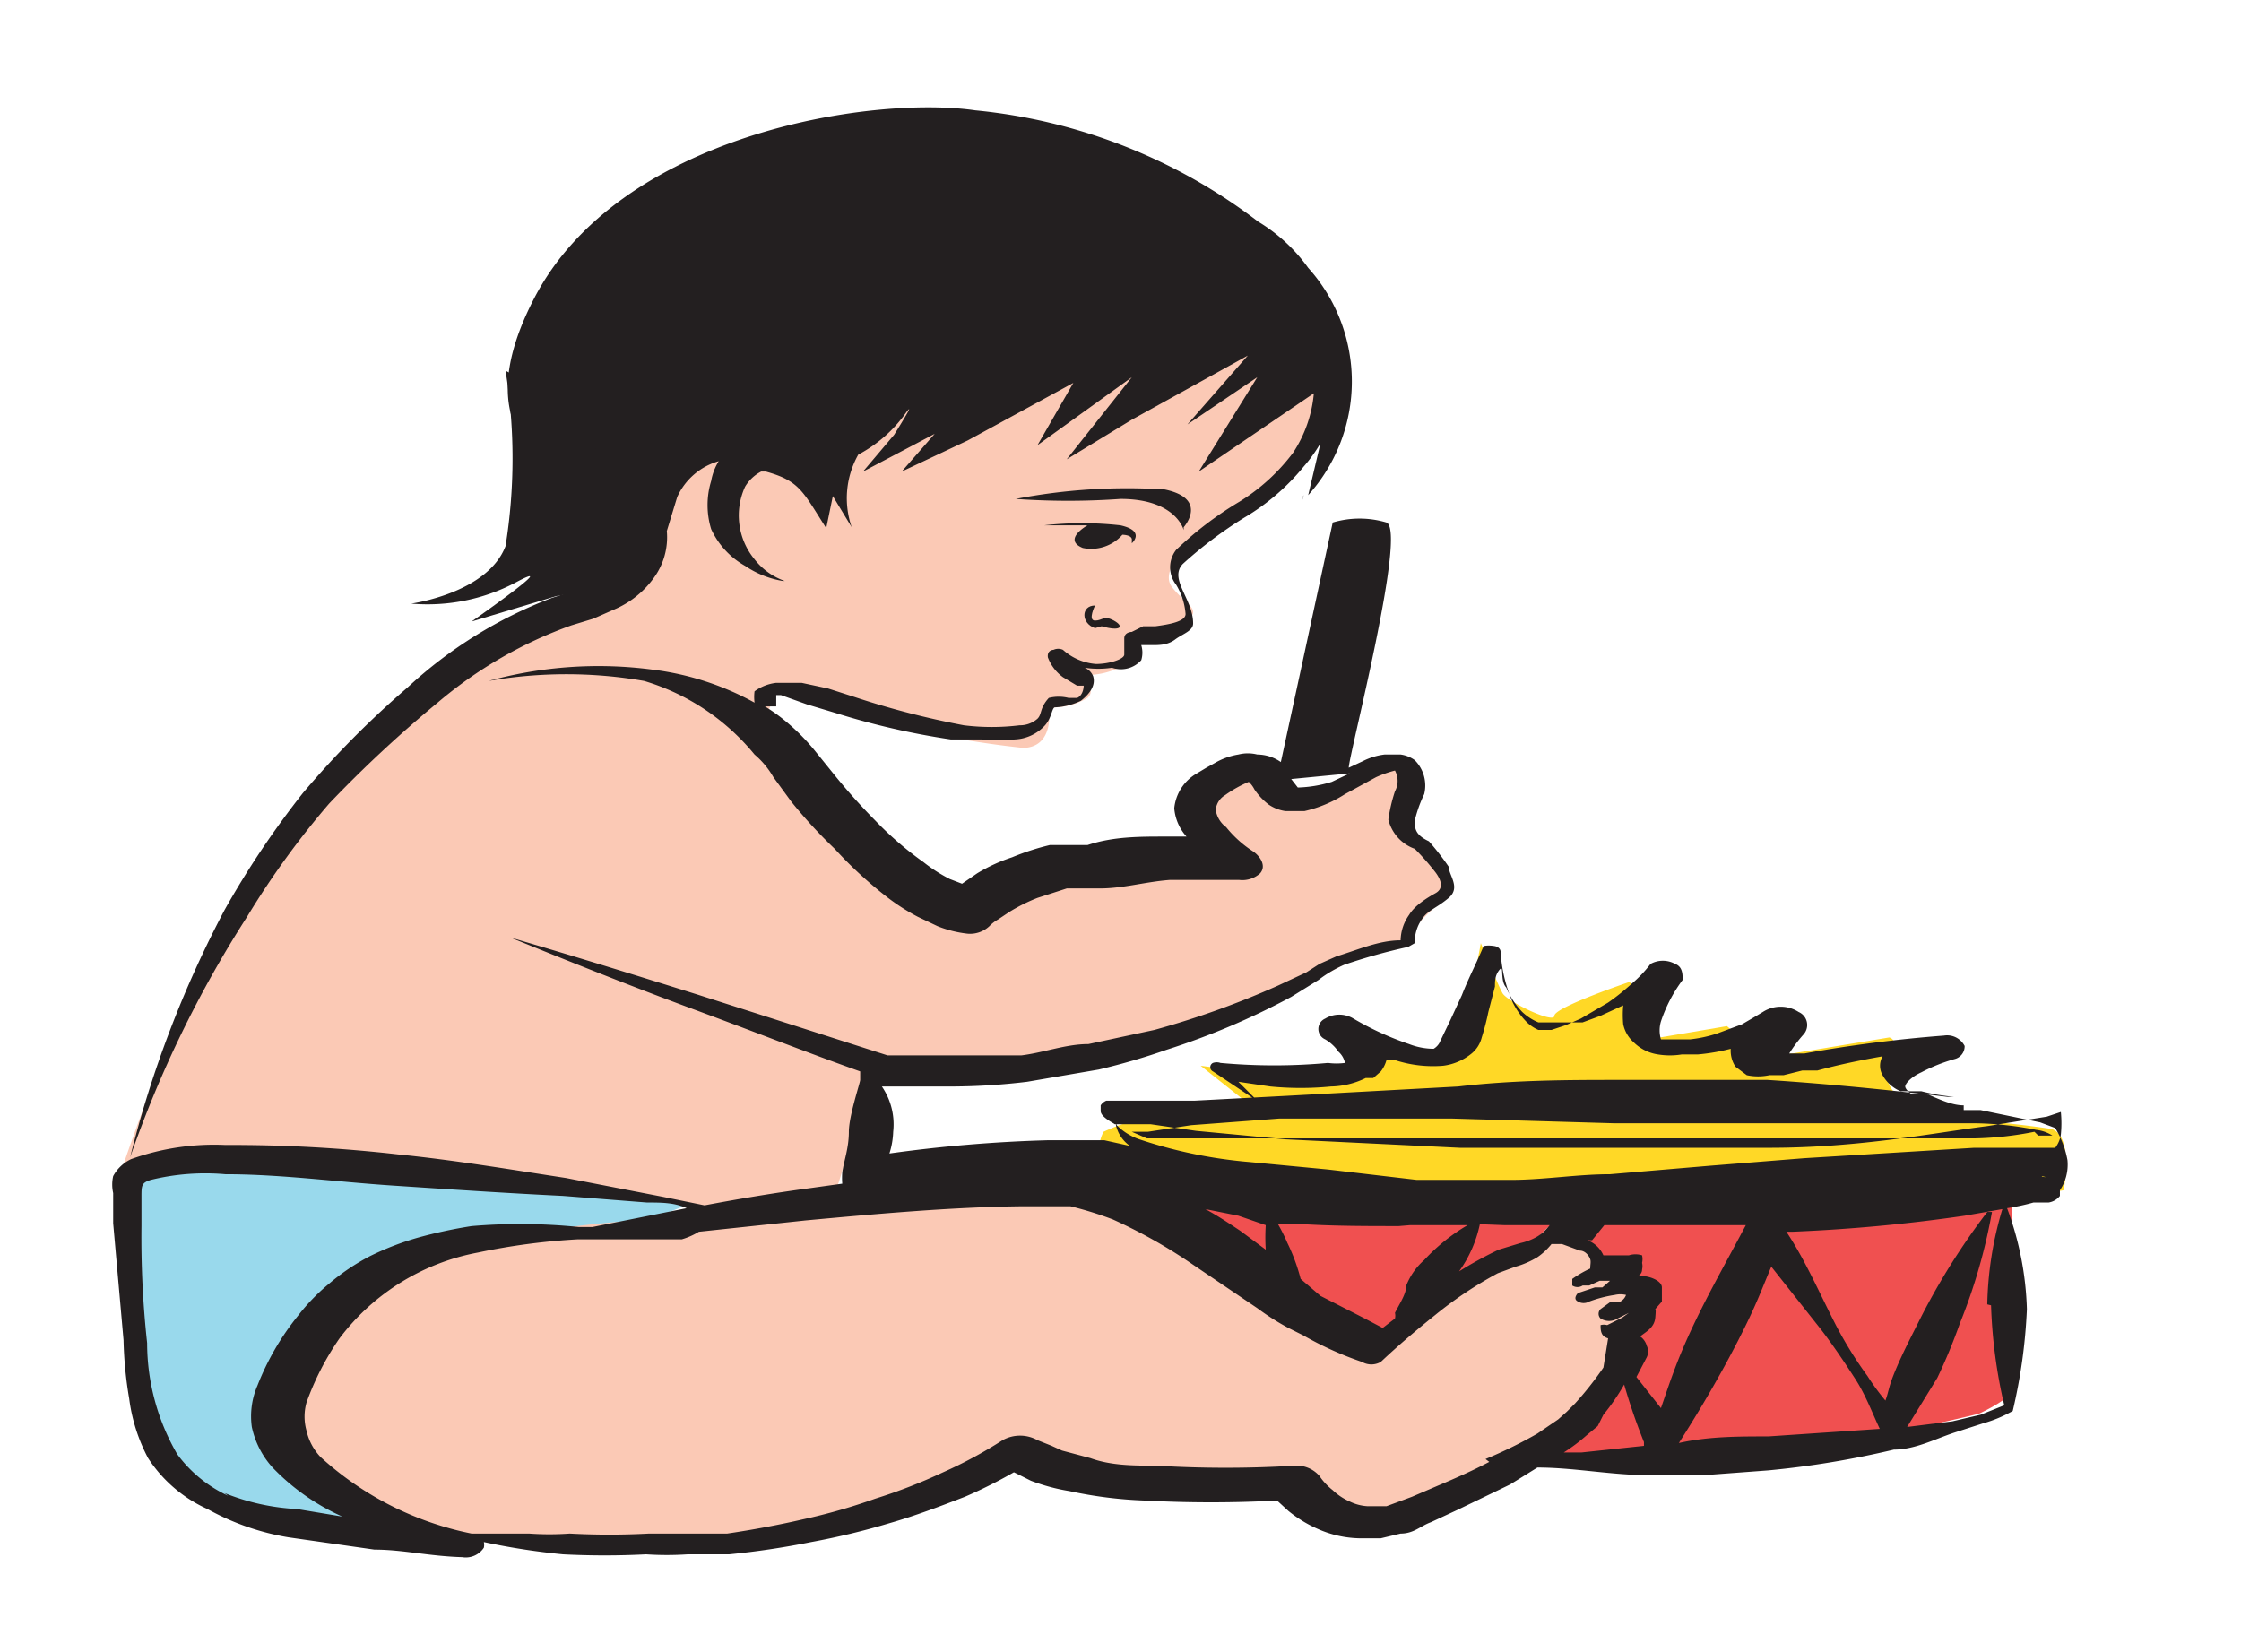 <svg id="Capa_1" data-name="Capa 1" xmlns="http://www.w3.org/2000/svg" viewBox="0 0 23.76 17.52"><defs><style>.cls-1{fill:#ffd826;}.cls-2{fill:#f05050;}.cls-3{fill:#99d9ec;}.cls-4{fill:#fbc9b5;}.cls-5{fill:#231f20;}</style></defs><title>7-6meses</title><path class="cls-1" d="M11.7,12a.39.39,0,0,0,.17.53,26.66,26.66,0,0,0,5.82.48,25.73,25.73,0,0,0,4.19-.39s.11-.58-.13-.65a10.26,10.26,0,0,0-1.24-.11s-.62-.24-.48-.54,0-.32,0-.32l-1.33.22-.39-.34L17.6,11l-.32-.59s-.8.27-.8.36-.5-.15-.55-.24S15.7,10,15.7,10s-.23,1.37-.5,1.27l-.83-.3s0,.47-.23.48-1.41-.15-1.41-.15l.68.54A2.61,2.61,0,0,0,11.7,12"/><path class="cls-2" d="M12.23,12.66a53.62,53.62,0,0,0,6.38.25c2-.16,2.73-.25,2.73-.25l-.09,1.89s.41.12-.27.44a17.23,17.23,0,0,1-3.4.48s-1.68,0-1.83,0-4.22-1.11-3.52-2.81"/><path class="cls-3" d="M3.88,16.08S3,15.55,3,15.15a3.19,3.19,0,0,1,1.15-1.78c.42-.15,2.29-.35,2.54-.39a4.22,4.22,0,0,0,.67-.24,6.47,6.47,0,0,0-2.57-1.29,7.88,7.88,0,0,0-2.93.34s-.51.78-.51.78-.07,2.79.62,3.27a7.85,7.85,0,0,0,2.88.51Z"/><path class="cls-4" d="M7.43,12.86s0-.17-1.24-.25-2.7-.19-2.83-.17-1.61-.15-1.61-.15l-.47.14s.34-1,.53-1.39A9.68,9.68,0,0,1,4.07,7.69C5.21,6.85,6.49,6.17,6.68,6s.25-1,.37-1.32A9.46,9.46,0,0,1,9.37,3.64c.29-.09,4-.73,4.21-.31s.5.68.5,1-.89,1-1.13,1.16-.69.53-.52.74.33.23.12.38a1.38,1.38,0,0,1-.54.19s.09.1-.07.24a.82.82,0,0,1-.53.11s.24.14.12.25a.74.74,0,0,1-.41.1s.07.42-.27.43a10.1,10.1,0,0,1-1.48-.27l-.51-.19H8.69l-.45-.14-.16.35s.26.35.39.48S9.58,9.32,9.82,9.47s.48.21.53.13a8.29,8.29,0,0,1,2-.45c.43,0,.7.07.54-.15s-.46-.29-.18-.48.42-.47.61-.31.25.39.41.31a3.33,3.33,0,0,1,1-.4c.22,0,.36.2.35.25s-.4.26-.14.54.49.41.44.52-.34.31-.41.47-.41.2-.62.27a11.58,11.58,0,0,1-2.35,1c-.63.07-1.68.27-2.1.27a6.33,6.33,0,0,1-.68,0s-.32,1.1-.36,1.19.29,0,.58,0a11.08,11.08,0,0,1,2.07-.05c.25.11,2.14,1.12,2.34,1.28s.65.42.65.42a6.91,6.91,0,0,1,1.4-.91c.35-.07.47-.41.6-.39a.83.83,0,0,1,.43.31c.06.12.17-.06.25.1s-.06.17.08.22,0,.27.12.4-.2.18-.21.27.19.08,0,.31S15.7,15.89,15.11,16s-.66.2-1.07,0a1.47,1.47,0,0,0-.82-.19,9.32,9.32,0,0,1-1.8-.13,3.41,3.41,0,0,0-.82-.15,9.84,9.84,0,0,1-2.85.84,15.17,15.17,0,0,1-3.1-.12C3.78,16.05,3,15.49,3,15.09a3.09,3.09,0,0,1,1.42-1.75,11.31,11.31,0,0,1,2.52-.41,1.52,1.52,0,0,0,.49-.07"/><polygon class="cls-5" points="13.8 5.33 13.82 5.25 13.82 5.26 13.8 5.33"/><path class="cls-5" d="M12.55,5.59s.27-.3-.2-.4a6.21,6.21,0,0,0-1.58.1,7.86,7.86,0,0,0,1.11,0c.59,0,.67.33.67.33"/><path class="cls-5" d="M12,5.76s.15-.13-.12-.19a3.62,3.62,0,0,0-.81,0l.46,0s-.27.15-.05.24a.44.44,0,0,0,.42-.14s.11,0,.1.06"/><path class="cls-5" d="M11.68,6.64c.21.06.24,0,.13-.06s-.12,0-.2,0,0-.16,0-.16c-.15,0-.15.19,0,.24"/><polyline class="cls-5" points="17.28 13.6 17.28 13.6 17.28 13.6"/><path class="cls-5" d="M21.57,12h0a3.57,3.57,0,0,1-.63.07c-.55,0-1.35,0-2.3,0s-2.07,0-3.26,0l-1.83,0-.93,0-.46,0L12,12l.17,0,.46-.07.93-.07c.63,0,1.24,0,1.84,0l1.72.05h1.54c.95,0,1.75,0,2.3,0a3.57,3.57,0,0,1,.63.07.39.39,0,0,1,.17.06l0,0-.15,0m.08.44h0S21.64,12.48,21.65,12.47Zm-.58,1.36h0a5.4,5.4,0,0,0,.14,1.06L21,15l-.3.07-.48.06.32-.52a5.89,5.89,0,0,0,.24-.58,5.92,5.92,0,0,0,.34-1.18h-.05a7.34,7.34,0,0,0-.7,1.11c-.09.18-.19.37-.27.56s-.07.22-.11.33a2.48,2.48,0,0,1-.19-.26,4.23,4.23,0,0,1-.33-.53c-.18-.35-.33-.7-.53-1H19a17.64,17.64,0,0,0,1.83-.17l.4-.07A3.73,3.73,0,0,0,21.07,13.83Zm-2.36,1.39h0c-.32,0-.64,0-.95.07.23-.36.44-.72.63-1.09s.24-.52.35-.78l.53.67c.13.17.25.35.36.52s.18.36.26.53Zm-1.32.1h0l-.66.07-.19,0h0a1.88,1.88,0,0,0,.24-.18l.12-.1L17,15a2.27,2.27,0,0,0,.22-.32,6.26,6.26,0,0,0,.21.61h0Zm-.29-1Zm-1.35,1.17h0c-.17.09-.35.17-.54.25l-.28.12-.27.1-.1,0h-.1a.49.49,0,0,1-.19-.05.63.63,0,0,1-.18-.12.66.66,0,0,1-.14-.15.32.32,0,0,0-.26-.11h0a12,12,0,0,1-1.47,0c-.24,0-.48,0-.7-.08l-.3-.08-.11-.05L11,15.27l0,0a.38.38,0,0,0-.37,0,4.67,4.67,0,0,1-.63.34,5.66,5.66,0,0,1-.72.28,6.23,6.23,0,0,1-.77.22c-.26.06-.53.11-.8.15l-.42,0c-.13,0-.27,0-.41,0a7.85,7.85,0,0,1-.84,0,3,3,0,0,1-.43,0l-.42,0h-.1l-.07,0H5a3.36,3.36,0,0,1-1.6-.81.59.59,0,0,1-.15-.28.55.55,0,0,1,0-.3,2.92,2.92,0,0,1,.35-.68,2.39,2.39,0,0,1,1.47-.91,7,7,0,0,1,1.06-.14l.55,0c.18,0,.36,0,.55,0a.75.75,0,0,0,.18-.08l1.13-.12c.76-.07,1.53-.14,2.27-.15h.27l.27,0a3.88,3.88,0,0,1,.45.14,5.46,5.46,0,0,1,.85.48l.68.46v0a2.66,2.66,0,0,0,.33.21l.16.08a3.53,3.53,0,0,0,.62.28h0a.2.2,0,0,0,.2,0c.18-.17.38-.34.58-.5a4.21,4.21,0,0,1,.66-.44l.19-.07a.94.94,0,0,0,.23-.1.69.69,0,0,0,.15-.14s0,0,.11,0l.19.07c.06,0,.1.06.11.09s0,.06,0,.1a1.18,1.18,0,0,0-.19.11,0,0,0,0,0,0,.07.1.1,0,0,0,.11,0h0l0,0,.07,0,.11-.05.11,0h0v0s0,0,0,0a0,0,0,0,1,0,0l-.08.07-.08,0-.18.06s-.06.06,0,.09a.12.12,0,0,0,.12,0h0a1.34,1.34,0,0,1,.27-.07.26.26,0,0,1,.12,0h0v0s0,0,0,0a.13.13,0,0,1-.06.07l0,0-.1,0-.11.08h0a.07.07,0,0,0,0,.1.17.17,0,0,0,.18,0l.12-.06-.07.05-.16.08a.13.13,0,0,0-.07,0c0,.05,0,.12.08.14h0l0,0L17,14.5a3.57,3.57,0,0,1-.3.38l-.09.09-.09.08-.22.15A4.82,4.82,0,0,1,15.75,15.47Zm-13.37.36h0a1.4,1.4,0,0,1-.54-.44,2.35,2.35,0,0,1-.32-1.18A10.3,10.3,0,0,1,1.5,13l0-.31c0-.12,0-.15.1-.18a2.42,2.42,0,0,1,.79-.06c.58,0,1.17.08,1.77.12s1.2.08,1.81.11l.89.07c.15,0,.29,0,.42.06l-1,.2H6.14A6.15,6.15,0,0,0,5,13a5.05,5.05,0,0,0-.56.12,3,3,0,0,0-.52.2,2.31,2.31,0,0,0-.43.29,2.1,2.1,0,0,0-.33.34,2.79,2.79,0,0,0-.43.74.82.82,0,0,0-.06.44.93.93,0,0,0,.22.43,2.35,2.35,0,0,0,.74.52L3.15,16A2.36,2.36,0,0,1,2.38,15.83Zm5-2.92h0l-.1,0c-.16,0-.36,0-.54,0h0Zm6,.05h0a2,2,0,0,0,0,.26v0l-.27-.2c-.12-.08-.24-.16-.37-.23l.35.07Zm1.53,0h.61a2,2,0,0,0-.46.37.7.7,0,0,0-.19.27c0,.09-.07.19-.12.29v0h0a.13.13,0,0,1,0,.06l-.13.1-.19-.1,0,0L14,13.74l-.21-.18a2,2,0,0,0-.14-.38,1.86,1.86,0,0,0-.1-.2l.27,0C14.16,13,14.49,13,14.83,13Zm1,0h.48a.47.47,0,0,1-.13.12.61.61,0,0,1-.18.07l-.23.07a4.16,4.16,0,0,0-.42.23,1.32,1.32,0,0,0,.22-.5Zm1.38,1Zm-.32-1h0c.51,0,1,0,1.5,0-.19.36-.39.71-.56,1.07s-.24.58-.34.87l-.26-.33,0,0,.11-.21a.14.14,0,0,0,0-.12.18.18,0,0,0-.07-.1h0c.06-.05.15-.09.16-.2s0-.08,0-.09l0,0,0,0h0l.07-.08s0-.05,0-.08,0,0,0-.07-.13-.12-.21-.12,0,0,0-.07a.15.15,0,0,0,0-.07.18.18,0,0,0,0-.08.23.23,0,0,0-.14,0H17s0,0,0,0a.3.3,0,0,0-.17-.16h.05ZM13.76,8.35h0l-.07-.09,0,0,.62-.06-.19.09A1.35,1.35,0,0,1,13.76,8.35Zm4.94,2.72Zm3.22,1.23a1,1,0,0,0-.13-.34h0s0,0,0,0l-.16-.06L21,11.77l-.29,0,.11,0,0,0s0,0,0-.05h0c-.13,0-.27-.07-.39-.12l-.09,0s-.06,0-.07,0-.07-.05-.07-.08.06-.1.17-.15a1.83,1.83,0,0,1,.35-.14.14.14,0,0,0,.11-.14.21.21,0,0,0-.22-.11h0a14.6,14.6,0,0,0-1.48.19l-.16,0,0,0a1.49,1.49,0,0,1,.15-.2.15.15,0,0,0-.05-.24.35.35,0,0,0-.38,0l-.1.06-.12.07-.27.1a1.4,1.4,0,0,1-.28.06h-.26s0,0-.05,0a.33.33,0,0,1,0-.19,1.55,1.55,0,0,1,.23-.44h0c0-.06,0-.14-.08-.17a.27.27,0,0,0-.26,0,1.31,1.31,0,0,1-.2.21,2.43,2.43,0,0,1-.25.2l-.29.17-.16.07-.15.05h-.14a.42.42,0,0,1-.12-.08.79.79,0,0,1-.16-.23,1.58,1.58,0,0,1-.12-.52s0-.05-.07-.06-.1,0-.11,0h0c-.07.17-.16.34-.23.52l-.12.26-.12.25a.17.17,0,0,1-.06.06h0a.73.73,0,0,1-.26-.05,3.15,3.15,0,0,1-.59-.27h0a.29.29,0,0,0-.3,0,.12.12,0,0,0,0,.22.44.44,0,0,1,.14.13.22.22,0,0,1,.07.12v0h0l0,0a.69.69,0,0,1-.18,0,6.25,6.25,0,0,1-1.14,0h0a.12.12,0,0,0-.08,0,.05.05,0,0,0,0,.09l.48.32h0s0,0,0,0l-.21-.21.34.05a3.31,3.31,0,0,0,.64,0,.87.87,0,0,0,.37-.09l.08,0,.08-.07a.34.34,0,0,0,.06-.12l.09,0a1.3,1.3,0,0,0,.51.06.59.59,0,0,0,.29-.12.32.32,0,0,0,.12-.18,2.68,2.68,0,0,0,.07-.27l.07-.27c0-.06,0-.12.05-.18s0,.12.07.19a.83.83,0,0,0,.17.26.56.56,0,0,0,.17.11l.12,0h.13l.22,0,.19-.07.24-.11a1.12,1.12,0,0,0,0,.2.35.35,0,0,0,.11.19.46.46,0,0,0,.26.13.78.78,0,0,0,.25,0H18a2.14,2.14,0,0,0,.35-.06.31.31,0,0,0,.05.19l.12.09a.57.57,0,0,0,.24,0l.15,0,.2-.05.16,0c.22-.06.46-.11.69-.15a.2.2,0,0,0,0,.2.39.39,0,0,0,.19.17l.11,0,.11,0a2.14,2.14,0,0,0,.35.06l-.07,0c-.51-.06-1.15-.13-1.91-.18-.48,0-1,0-1.55,0s-1.13,0-1.73.07l-1.84.1-.95.05-.48,0-.25,0-.13,0-.08,0a.13.13,0,0,0-.06.05s0,0,0,.06.12.12.15.14l.14,0,.24,0,.48.07.95.09,1.85.09c1.2,0,2.32,0,3.28,0s1.75-.16,2.31-.23l.63-.1.15-.05v0a1.2,1.2,0,0,1,0,.24.3.3,0,0,1-.06.14h-.15l-.71,0-1.8.11-1,.08-1.06.09c-.35,0-.7.06-1.05.06s-.7,0-1,0l-.94-.11-.84-.08a5,5,0,0,1-1.16-.24.62.62,0,0,1-.24-.15.11.11,0,0,1,0-.07l0,0h0a.14.14,0,0,0,0,.1.37.37,0,0,0,.14.19l-.27-.06-.3,0h-.31a15.24,15.24,0,0,0-1.67.14A.84.84,0,0,0,9.47,12a.71.71,0,0,0-.12-.48h.76a6.81,6.81,0,0,0,.78-.05l.76-.13q.38-.09.72-.21a7.81,7.81,0,0,0,1.32-.56l.29-.18a1.28,1.28,0,0,1,.27-.16,6.08,6.08,0,0,1,.68-.19S15,10,15,10a.42.42,0,0,1,.08-.26c.06-.09.15-.11.28-.22s0-.24,0-.33a2.78,2.78,0,0,0-.21-.27C15,8.85,15,8.78,15,8.7a1.37,1.37,0,0,1,.1-.28A.38.38,0,0,0,15,8.06.33.33,0,0,0,14.85,8l-.17,0a.69.69,0,0,0-.23.07l-.15.07c0-.13.62-2.51.4-2.6a1,1,0,0,0-.57,0l-.55,2.54s0,0,0,0A.44.44,0,0,0,13.33,8a.41.41,0,0,0-.2,0,.73.73,0,0,0-.25.09l-.09.05-.1.06a.48.48,0,0,0-.24.37.51.51,0,0,0,.13.3h-.23c-.27,0-.55,0-.82.09l-.2,0-.2,0a2.67,2.67,0,0,0-.4.13,1.76,1.76,0,0,0-.37.17l-.16.11h0l-.13-.05a1.67,1.67,0,0,1-.28-.18,3.58,3.58,0,0,1-.51-.44,6.42,6.42,0,0,1-.43-.48l-.21-.26a2.2,2.2,0,0,0-.26-.27,1.89,1.89,0,0,0-.27-.2h.12v0l0-.05,0-.07.05,0h0l.28.1.3.09a8,8,0,0,0,1.22.28l.33,0a2.08,2.08,0,0,0,.35,0,.46.46,0,0,0,.32-.15c.07-.08.07-.17.1-.19a.7.7,0,0,0,.28-.07c.09-.07.16-.16.13-.26a.16.16,0,0,0-.09-.09h0a1,1,0,0,0,.29,0A.29.29,0,0,0,12.1,7a.27.27,0,0,0,0-.16h0l.12,0c.07,0,.16,0,.24-.06s.19-.09.19-.17c0-.26-.26-.47-.11-.63a4.41,4.41,0,0,1,.65-.49,2.37,2.37,0,0,0,.63-.54A1.62,1.62,0,0,0,14,4.7l-.13.55a1.8,1.8,0,0,0,0-2.41h0a1.79,1.79,0,0,0-.53-.49,5.87,5.87,0,0,0-3-1.18c-1.1-.16-3.78.25-4.68,2s.66,1.94.94,2.54A.55.55,0,0,1,6.47,6a.67.67,0,0,1-.24.19l-.16.08-.22.07a4.7,4.7,0,0,0-1.53.95A9.92,9.92,0,0,0,3.21,8.41a9.58,9.58,0,0,0-.83,1.24,11.56,11.56,0,0,0-1,2.62s0,0,0,0,0,0,0,0A11.94,11.94,0,0,1,2.62,9.72a8.9,8.9,0,0,1,.87-1.2A13.1,13.1,0,0,1,4.64,7.45a4.55,4.55,0,0,1,1.42-.82l.23-.07.25-.11a1,1,0,0,0,.39-.32.73.73,0,0,0,.14-.5l.11-.36a.69.69,0,0,1,.44-.38.6.6,0,0,0-.08.21.87.87,0,0,0,0,.51A.86.86,0,0,0,7.9,6a1,1,0,0,0,.4.16h.17v0l-.15,0A.7.7,0,0,1,8,5.93a.73.73,0,0,1-.1-.77A.43.43,0,0,1,8.07,5l0,0h.05c.36.1.39.21.64.6l.07-.34h0v0l.2.33a.94.94,0,0,1,.07-.77,1.45,1.45,0,0,0,.51-.45s.12-.16-.13.24L9.15,5l.76-.4L9.56,5l.7-.33,1.12-.61L11,4.72,12,4l-.69.87L12,4.45l1.23-.68-.64.73.74-.5-.62,1,1.22-.83v0a1.36,1.36,0,0,1-.22.63,2.07,2.07,0,0,1-.57.52,3.7,3.7,0,0,0-.67.51.3.3,0,0,0,0,.37.7.7,0,0,1,.1.31c0,.08-.17.11-.32.13l-.13,0L12,6.7s-.08,0-.08.07,0,.12,0,.17-.16.1-.3.1a.59.59,0,0,1-.35-.15h0a.12.12,0,0,0-.1,0s-.07,0-.06.08a.46.46,0,0,0,.16.21l.15.09h.07s0,0,0,0,0,.1-.07.13l-.09,0a.43.43,0,0,0-.21,0c-.1.11-.07.17-.12.22a.28.28,0,0,1-.19.07,2.41,2.41,0,0,1-.59,0,9,9,0,0,1-1.16-.3l-.28-.09L8.5,7.24h0l-.08,0H8.23A.48.48,0,0,0,8,7.33.47.47,0,0,0,8,7.45l0,0a3,3,0,0,0-1.08-.35,4.38,4.38,0,0,0-1.74.12,0,0,0,0,0,0,0h0a4.8,4.8,0,0,1,1.65,0A2.4,2.4,0,0,1,8,8a.91.91,0,0,1,.2.24l.19.26A5.13,5.13,0,0,0,8.85,9a4.37,4.37,0,0,0,.54.5,2.22,2.22,0,0,0,.34.22l.21.1a1.22,1.22,0,0,0,.32.08.3.3,0,0,0,.23-.08l0,0a.4.4,0,0,1,.09-.07l.12-.08A1.82,1.82,0,0,1,11,9.52l.31-.1.17,0,.18,0c.25,0,.48-.07.74-.09l.37,0h.37a.28.28,0,0,0,.22-.07c.07-.08,0-.18-.07-.23A1.2,1.2,0,0,1,13,8.77a.28.28,0,0,1-.11-.18s0-.1.1-.16a1.28,1.28,0,0,1,.25-.14h0a.28.28,0,0,1,.06.08.69.69,0,0,0,.15.16.42.42,0,0,0,.18.07h.2a1.35,1.35,0,0,0,.43-.18l.33-.18a1.22,1.22,0,0,1,.2-.07.23.23,0,0,1,0,.22,1.67,1.67,0,0,0-.07.3A.44.44,0,0,0,15,9a2.62,2.62,0,0,1,.22.25c.06.08.09.17,0,.22s-.22.13-.28.23a.48.48,0,0,0-.09.27c-.23,0-.45.1-.68.17l-.18.08-.14.09-.3.14a9.24,9.24,0,0,1-1.31.47l-.7.15c-.24,0-.47.09-.71.12l-.36,0-.36,0h-.7l-2-.64c-.67-.21-1.35-.42-2-.61h0a0,0,0,0,0,0,0c.64.26,1.29.52,1.94.76s1.18.45,1.77.66c0,0,0,.06,0,.09S9,11.83,9,12s-.05.3-.07.43a.74.74,0,0,0,0,.12l-.36.05c-.37.05-.73.11-1.1.18l0,0-.44-.09L6,12.49c-.59-.09-1.18-.19-1.78-.25a15.54,15.54,0,0,0-1.83-.1,2.61,2.61,0,0,0-1,.15.42.42,0,0,0-.19.18.41.41,0,0,0,0,.18l0,.32.11,1.24a4.2,4.2,0,0,0,.06.62,1.85,1.85,0,0,0,.2.63A1.47,1.47,0,0,0,2.2,16a2.66,2.66,0,0,0,.86.3l.91.13c.3,0,.58.07.93.08a.23.23,0,0,0,.23-.1.14.14,0,0,0,0-.06,7.37,7.37,0,0,0,.84.13,8.51,8.51,0,0,0,.88,0,3.27,3.27,0,0,0,.44,0l.44,0a8.7,8.7,0,0,0,.87-.13,7.72,7.72,0,0,0,.83-.2c.28-.08.54-.18.8-.28a5,5,0,0,0,.52-.26l.18.09a2.08,2.08,0,0,0,.41.11,4.49,4.49,0,0,0,.8.1,13.08,13.08,0,0,0,1.4,0l.12.11a1.35,1.35,0,0,0,.31.19,1.14,1.14,0,0,0,.44.1h.23l.21-.05c.14,0,.21-.08.32-.12l.28-.13.56-.27.29-.18c.36,0,.73.07,1.1.08h.68l.67-.05a9.71,9.71,0,0,0,1.33-.22c.22,0,.43-.11.64-.18l.31-.1a1.37,1.37,0,0,0,.31-.13l0,0h0a5.73,5.73,0,0,0,.15-1.08,3.33,3.33,0,0,0-.21-1.07h0a2.3,2.3,0,0,0,.28-.06l.16,0a.19.19,0,0,0,.12-.07l0-.06A.49.49,0,0,0,21.92,12.3Z"/><path class="cls-5" d="M5.36,3.93a5.87,5.87,0,0,1,0,1.86c-.19.5-1,.61-1,.61a2,2,0,0,0,1.1-.22C6,5.89,5,6.59,5,6.59l.9-.27s.74-.11.93-.34S6.36,4.46,5.36,3.93"/></svg>